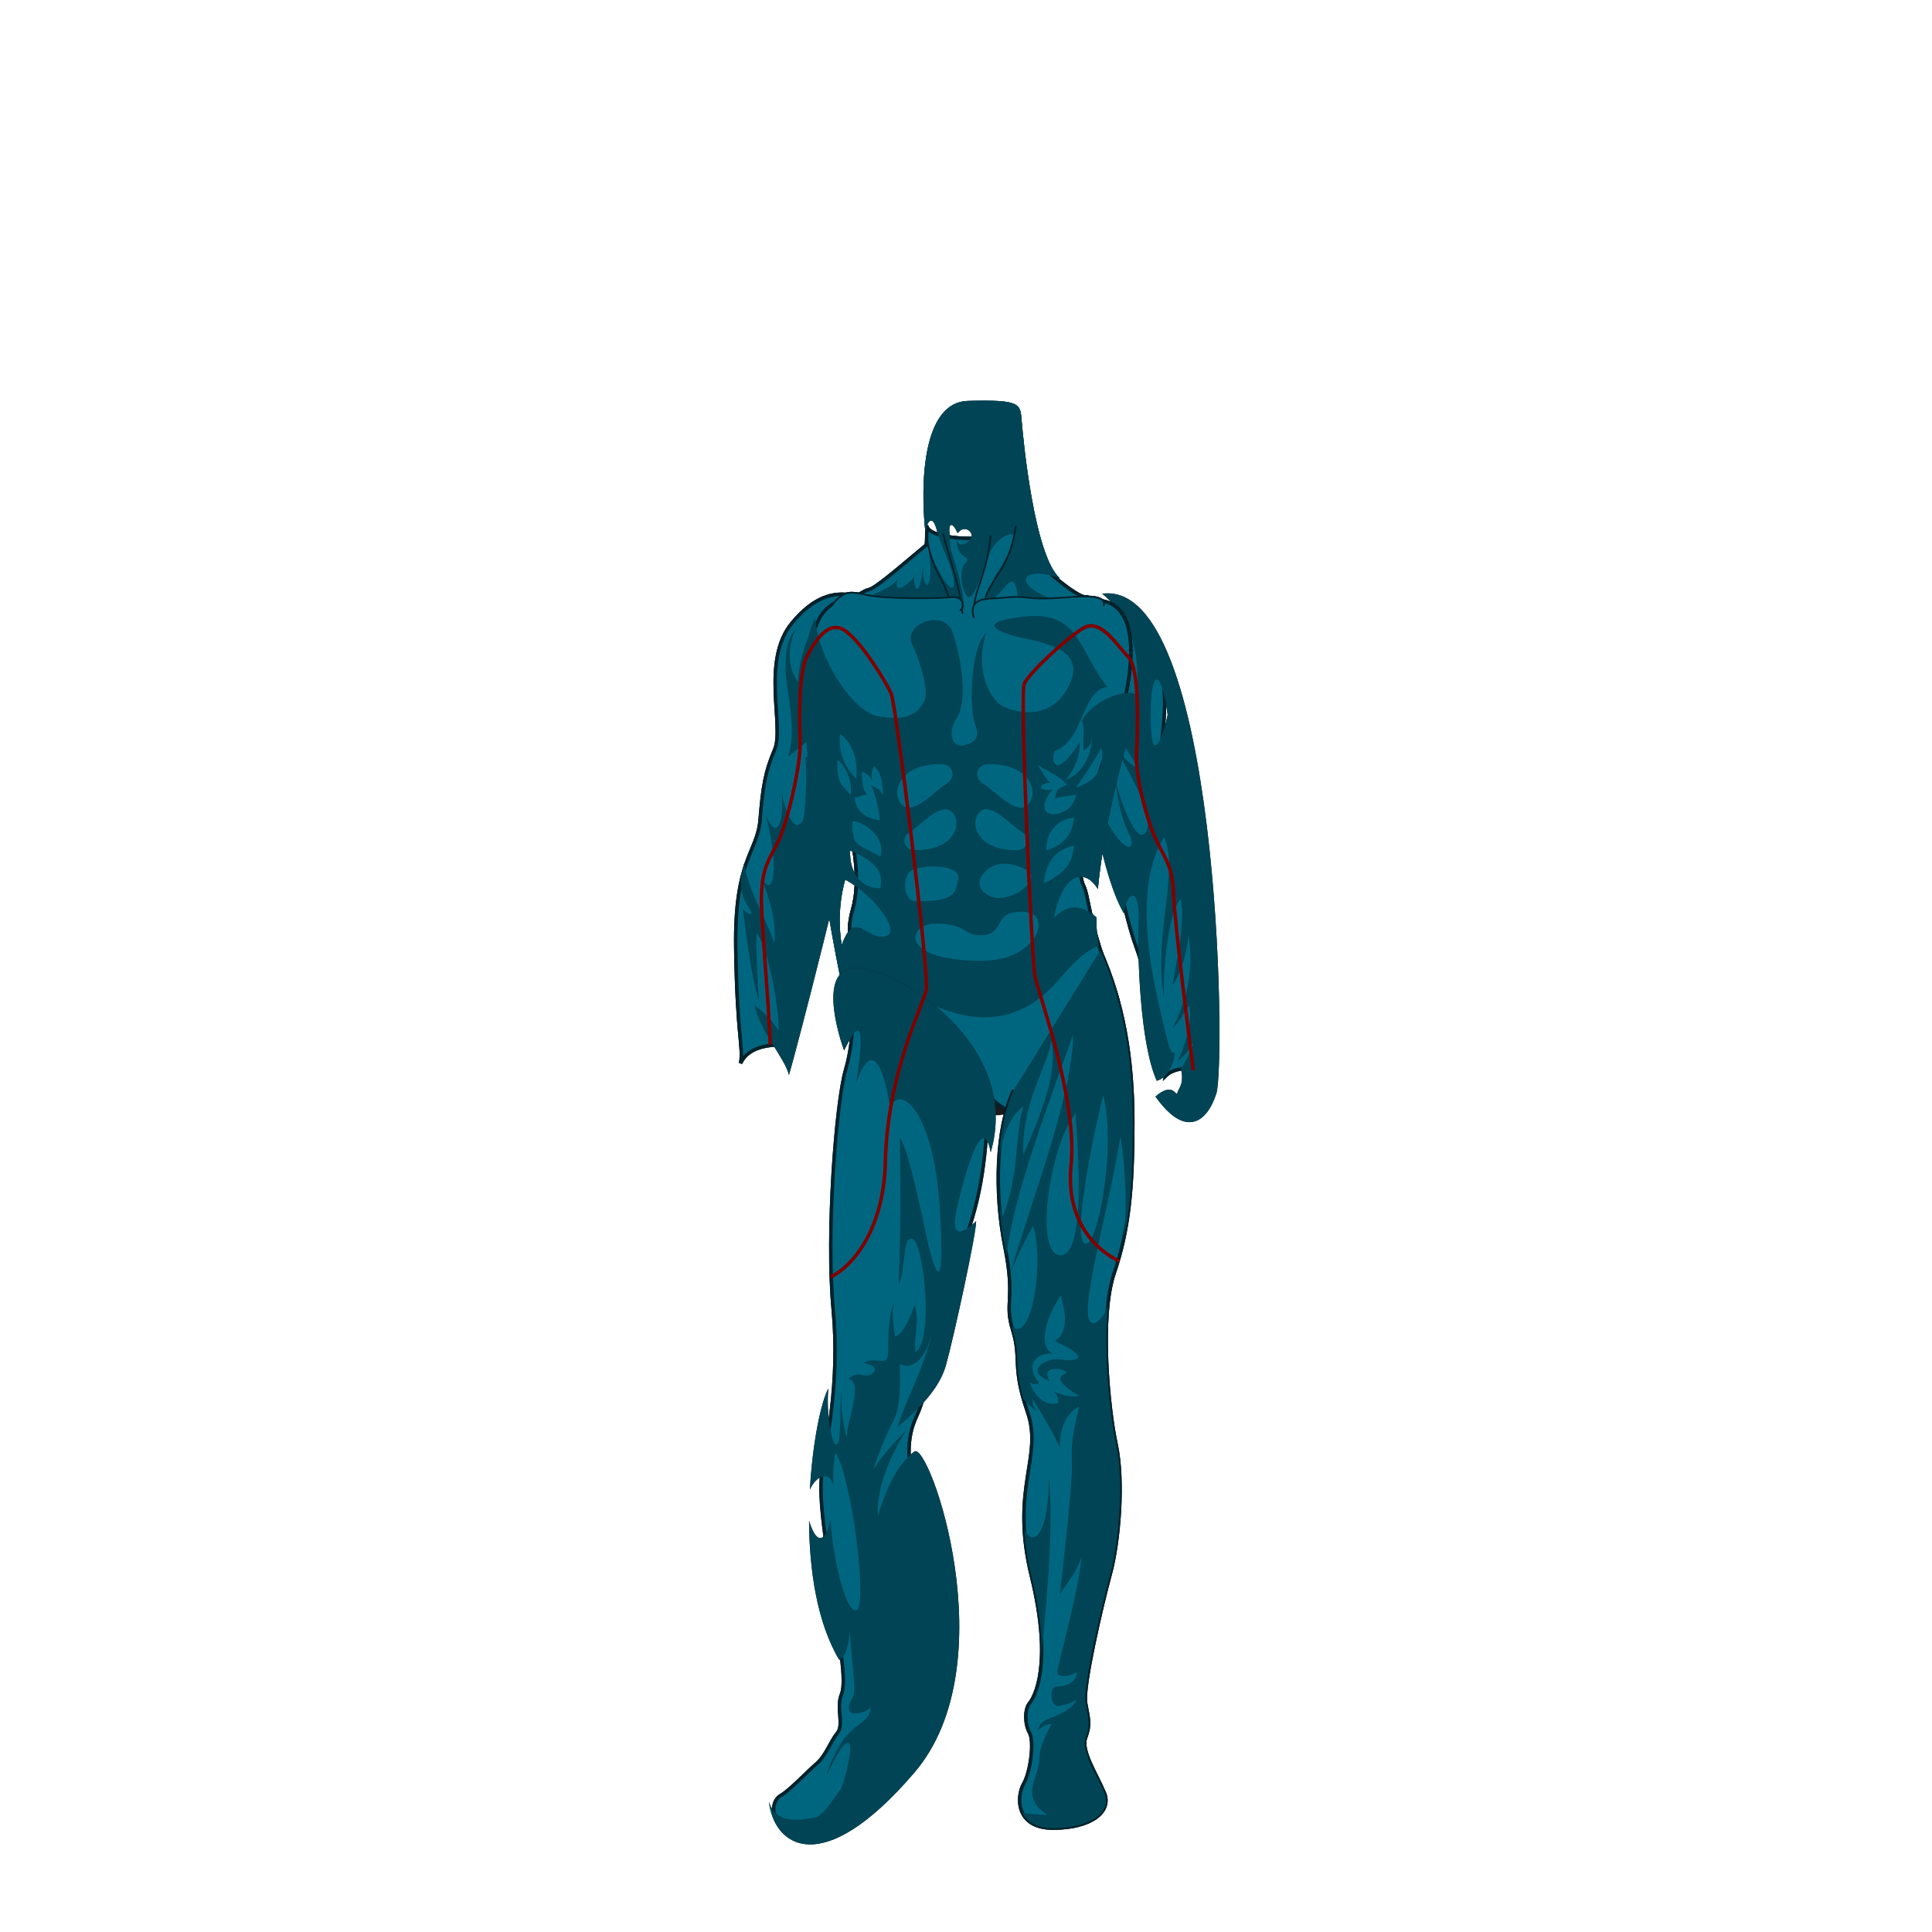 <?xml version="1.0" encoding="UTF-8" standalone="no"?>
<!-- Created with Inkscape (http://www.inkscape.org/) -->

<svg
   xmlns:svg="http://www.w3.org/2000/svg"
   xmlns="http://www.w3.org/2000/svg"
   version="1.1"
   width="560"
   height="560"
   id="suit_wetsuit">
  <g
     transform="translate(0,-492.362)"
     id="layer1">
    <g
       transform="translate(-245.562,491.362)"
       id="g119652"
       style="display:inline;enable-background:new">
      <path
         d="m 553.801,178.321 c 9.881,-5.243 21.979,-3.428 27.021,11.695 5.041,15.123 0,27.626 1.613,31.255 1.613,3.63 3.831,9.477 3.63,18.35 -0.202,8.872 1.613,9.477 4.436,18.35 2.823,8.872 3.63,49 4.436,54.243 -2.906,-2.216 -8.937,-1.942 -11.494,0.605 0.605,-2.823 -5.848,-30.045 -8.268,-36.498 -2.42,-6.453 -5.444,-18.753 -5.243,-23.794 0.202,-5.041 -2.823,-7.864 -5.243,-16.938 -2.42,-9.074 -3.428,-28.432 -1.613,-41.539"
         id="path3013-4-9-99"
         style="fill:#333333;stroke:#000000;stroke-width:1;stroke-linecap:round;stroke-linejoin:miter;stroke-miterlimit:4;stroke-opacity:1;stroke-dasharray:none" />
      <path
         d="m 813.938,234.281 c 14.751,11.941 10.168,36.171 6.656,35.469 -3.512,-0.703 -5.94,-8.07 -8.75,-15.094 0.351,15.453 10.525,25.27 12.281,30.188 -3.863,-2.107 -3.854,-3.861 -6.312,-5.969 3.468,6.545 12.351,21.13 8.406,24.938 -2.947,2.845 -7.704,-11.957 -8.406,-15.469 0.462,6.644 2.334,12.458 3.938,15.594 2.815,5.507 -2.655,7.867 -11.688,-14.875 3.512,23.531 7.729,33.723 10.188,37.938 0.702,-6.322 4.57,-8.084 4.219,1.75 -0.351,9.834 0.364,35.831 5.281,46.719 3.863,-1.054 5.25,-6.33 5.25,-8.438 -1.054,1.756 -2.104,-2.456 -4.562,-13.344 -2.458,-10.888 -7.374,-34.764 1.406,-48.812 4.566,9.483 -3.161,27.722 0,46.688 -0.351,-8.78 1.394,-25.62 4.906,-28.781 1.405,7.024 -1.735,20.372 -2.438,24.938 2.458,-3.161 4.562,-10.535 4.562,-14.75 2.458,13.697 -2.806,23.512 -4.562,27.375 3.512,-3.863 2.448,-3.847 4.906,-6.656 1.054,6.673 -2.446,14.049 -3.5,16.156 3.512,-2.81 2.806,-3.174 4.562,-5.281 -0.351,2.458 -3.531,7.375 -3.531,7.375 1.054,4.566 -0.68,5.626 -1.031,7.031 -0.351,1.405 -1.076,-3.503 -6.344,1.062 8.429,11.941 14.845,7.884 17.654,-0.897 2.81,-8.78 0.889,-149.349 -33.092,-144.853 z m 15.844,24.875 c 1.01,0.044 2.247,3.577 3.125,10.25 C 831.15,277.484 828,284.15 828,269.75 c 0,-7.2 0.772,-10.638 1.781,-10.594 z"
         transform="translate(-248.9,-61.201)"
         clip-path="url(#clipPath116468)"
         id="path3279-6-6"
         style="fill:#1a1a1a;stroke:none" />
    </g>
    <g
       transform="translate(-245.562,491.362)"
       clip-path="url(#clipPath119704)"
       id="g119652-6"
       style="display:inline;enable-background:new">
      <path
         d="m 553.801,178.321 c 9.881,-5.243 21.979,-3.428 27.021,11.695 5.041,15.123 0,27.626 1.613,31.255 1.613,3.63 3.831,9.477 3.63,18.35 -0.202,8.872 1.613,9.477 4.436,18.35 2.823,8.872 3.63,49 4.436,54.243 -2.906,-2.216 -8.937,-1.942 -11.494,0.605 0.605,-2.823 -5.848,-30.045 -8.268,-36.498 -2.42,-6.453 -5.444,-18.753 -5.243,-23.794 0.202,-5.041 -2.823,-7.864 -5.243,-16.938 -2.42,-9.074 -3.428,-28.432 -1.613,-41.539"
         id="path3013-4-9-99-7"
         style="fill:#006680;stroke:#00222b;stroke-width:1;stroke-linecap:round;stroke-linejoin:miter;stroke-miterlimit:4;stroke-opacity:1;stroke-dasharray:none" />
      <path
         d="m 813.938,234.281 c 14.751,11.941 10.168,36.171 6.656,35.469 -3.512,-0.703 -5.94,-8.07 -8.75,-15.094 0.351,15.453 10.525,25.27 12.281,30.188 -3.863,-2.107 -3.854,-3.861 -6.312,-5.969 3.468,6.545 12.351,21.13 8.406,24.938 -2.947,2.845 -7.704,-11.957 -8.406,-15.469 0.462,6.644 2.334,12.458 3.938,15.594 2.815,5.507 -2.655,7.867 -11.688,-14.875 3.512,23.531 7.729,33.723 10.188,37.938 0.702,-6.322 4.57,-8.084 4.219,1.75 -0.351,9.834 0.364,35.831 5.281,46.719 3.863,-1.054 5.25,-6.33 5.25,-8.438 -1.054,1.756 -2.104,-2.456 -4.562,-13.344 -2.458,-10.888 -7.374,-34.764 1.406,-48.812 4.566,9.483 -3.161,27.722 0,46.688 -0.351,-8.78 1.394,-25.62 4.906,-28.781 1.405,7.024 -1.735,20.372 -2.438,24.938 2.458,-3.161 4.562,-10.535 4.562,-14.75 2.458,13.697 -2.806,23.512 -4.562,27.375 3.512,-3.863 2.448,-3.847 4.906,-6.656 1.054,6.673 -2.446,14.049 -3.5,16.156 3.512,-2.81 2.806,-3.174 4.562,-5.281 -0.351,2.458 -3.531,7.375 -3.531,7.375 1.054,4.566 -0.68,5.626 -1.031,7.031 -0.351,1.405 -1.076,-3.503 -6.344,1.062 8.429,11.941 14.845,7.884 17.654,-0.897 2.81,-8.78 0.889,-149.349 -33.092,-144.853 z m 15.844,24.875 c 1.01,0.044 2.247,3.577 3.125,10.25 C 831.15,277.484 828,284.15 828,269.75 c 0,-7.2 0.772,-10.638 1.781,-10.594 z"
         transform="translate(-248.9,-61.201)"
         clip-path="url(#clipPath116468-1)"
         id="path3279-6-6-3"
         style="fill:#004455;stroke:none" />
    </g>
    <g
       transform="translate(-245.562,491.362)"
       id="g119439"
       style="display:inline;enable-background:new">
      <path
         d="m 514.203,153.689 c 0.001,2.519 -0.022,4.444 -0.126,5.274 -4.436,3.63 -14.519,12.502 -16.535,12.905 -2.016,0.403 -2.939,2.05 -6.856,2.823 -18.818,3.712 -6.004,42.007 -1.613,56.058 4.319,13.82 6.049,25.407 3.63,33.877 -2.42,8.469 0.807,11.292 0.403,18.955 -0.584,49.257 27.964,51.024 38.716,34.683 16.535,18.551 45.409,-8.467 36.7,-30.65 -7.657,-19.503 -7.259,-26.617 -8.872,-29.844 -1.613,-3.226 -2.034,-14.884 0.403,-20.165 2.42,-5.243 4.84,-16.535 7.259,-20.568 2.42,-4.033 13.712,-39.926 -2.823,-41.942 -10.809,-1.318 -1.226,-1.086 -4.452,-1.086 -3.226,0 -20.148,-14.703 -20.148,-18.675 0,-0.476 0,-1.149 10e-4,-1.973 -0.662,4.867 -24.101,4.937 -25.686,0.328 z"
         id="path2987-8-1-4-7"
         style="fill:#333333;fill-opacity:1;stroke:#000000;stroke-width:1;stroke-linecap:butt;stroke-linejoin:miter;stroke-miterlimit:4;stroke-opacity:1;stroke-dasharray:none;display:inline;enable-background:new" />
      <path
         d="m 498.348,173.481 c 3.025,-1.411 5.848,-2.42 7.461,-4.638 -1.815,5.243 4.033,1.008 4.638,-0.807 0.202,4.436 1.613,6.251 2.621,-2.621 0.202,8.872 3.63,5.646 1.412,-6.453 4.638,13.107 9.477,16.333 6.856,7.259 -1.127,-3.903 -2.988,-6.763 -4.133,-11.26 -1.518,-5.958 -3.22,-1.799 -3.417,0.123 -0.79,-6.35 -2.936,-37.471 12.389,-37.874 15.325,-0.403 15.123,0.807 15.527,5.848 0.403,5.041 3.63,39.13 11.091,45.583 -11.091,-4.033 -14.115,1.815 -2.42,5.848 -7.864,-0.403 -9.074,-0.807 -9.881,-0.605 -0.807,-9.881 -4.638,0.403 -7.461,0.605 -2.823,0.202 -1.006,-1.34 0.202,-4.84 1.061,-3.076 2.507,-3.163 5.646,-10.687 2.641,-6.33 -4.84,-2.017 -6.453,2.42 -1.613,4.436 -4.638,13.712 -6.251,12.704 -1.613,-1.008 -3.025,-7.663 -0.807,-9.881 2.218,-2.218 -2.864,-0.749 -2.621,-7.663 0.403,4.638 4.84,1.008 4.436,-0.605 -0.403,-1.613 -2.621,-2.42 -4.033,-0.403 -1.412,-3.226 -2.621,-3.025 -2.42,-0.403 0.202,2.621 0.202,5.041 1.21,7.663 1.008,2.621 3.428,12.3 3.025,15.123 -0.274,-1.26 -0.635,-3.351 -4.203,-3.558 -7.274,-0.421 -15.806,0.296 -22.414,-0.878 z"
         transform="translate(0,-2.2070312e-6)"
         clip-path="url(#clipPath116602-4)"
         id="path3012-3-5-83-3"
         style="fill:#1a1a1a;fill-opacity:1;stroke:none;display:inline;enable-background:new" />
      <path
         d="m 527.789,179.934 c -0.807,-2.823 -0.202,-5.243 4.84,-5.444 5.041,-0.202 6.453,-0.806 11.494,-0.202 5.041,0.605 11.494,-0.403 15.93,-0.403 4.436,0 5.848,1.008 5.444,2.621"
         id="path3025-59-6-6-3"
         style="fill:#333333;fill-opacity:1;stroke:#000000;stroke-width:0.5;stroke-linecap:round;stroke-linejoin:round;stroke-miterlimit:4;stroke-opacity:1;stroke-dasharray:none;display:inline;enable-background:new" />
      <path
         d="m 486.451,176.708 c 3.63,-4.436 4.84,-4.436 10.486,-3.226 5.646,1.21 20.568,1.008 24.399,0.605 3.831,-0.403 3.63,3.025 2.621,3.831"
         id="path3023-4-8-27-5"
         style="fill:#333333;fill-opacity:1;stroke:#000000;stroke-width:0.5;stroke-linecap:round;stroke-linejoin:round;stroke-miterlimit:4;stroke-opacity:1;stroke-dasharray:none;display:inline;enable-background:new" />
      <path
         d="m 790.626,241.009 c -10.092,1.15 -9.891,3.261 -3.035,5.277 6.856,2.016 22.151,2.921 16.909,14.213 -5.243,11.292 -16.117,8.051 -19.344,6.438 -3.226,-1.613 -8.473,-9.68 -4.844,-21.375 -4.84,4.84 -4.832,22.592 -3.219,26.625 1.62,4.05 -0.396,5.256 -3.219,6.062 -2.823,0.807 -5.258,-2.82 -2.031,-8.062 3.226,-5.243 1.201,-17.366 -1.219,-24.625 -2.42,-7.259 -14.914,-2.424 -11.688,3.625 1.633,3.061 4.835,12.927 3.625,15.75 -2.275,5.307 -6.832,6.054 -13.688,4.844 -6.856,-1.21 -16.946,-15.748 -18.156,-28.25 -9.276,14.922 4.43,91.138 7.656,105.656 3.63,-8.469 12.271,-0.904 16.558,1.414 7.47,4.039 15.945,8.469 24.817,8.469 8.872,0 15.874,-4.076 22.079,-11.428 3.742,-4.434 7.503,-8.008 11.171,-9.33 -0.539,-2.157 -0.767,-4.973 -0.75,-8.219 -3.601,-3.217 -8.097,-4.501 -12.375,0.312 2.696,-13.478 9.155,-14.633 12.812,-8.5 1.764,-18.845 8.323,-44.506 11.594,-51.344 4.436,-9.276 -11.689,-5.66 -16.125,2.406 0.807,3.226 0.003,3.632 0.406,8.875 2.016,-1.613 2.003,-1.612 2.406,-4.031 0,4.84 -2.413,10.483 -7.656,12.5 1.613,-1.613 4.435,-6.439 4.031,-10.875 -6.453,10.082 -8.42,6.497 -7.21,2.464 8.744,-3.196 7.61,-17.38 15.272,-18.589 -5.259,-6.588 -7.355,-14.342 -11.868,-17.769 -2.909,-2.209 -6.114,-3.308 -12.911,-2.534 z M 737.969,275 c 2.42,1.411 5.463,6.05 4.656,12.906 -3.226,-3.226 -5.261,-7.462 -4.656,-12.906 z m 75.812,3.844 c 1.21,8.066 -4.01,10.478 -7.438,11.688 4.436,-6.453 6.228,-9.469 7.438,-11.688 z m -76.625,3.625 c 1.412,0.807 4.65,5.038 3.844,10.281 -2.218,-3.428 -3.844,-2.014 -3.844,-10.281 z m 29.156,1.219 c 0.36,-0.009 0.716,-0.007 1.094,0 3.427,0.067 4.337,4.036 1.312,5.75 -3.025,1.714 -9.579,9.466 -12.906,5.938 -3.223,-3.419 -0.663,-11.406 10.5,-11.688 z m 14.531,0 c 12.1,-0.236 14.952,8.159 11.625,11.688 -3.327,3.529 -9.882,-4.223 -12.906,-5.938 -3.025,-1.714 -2.146,-5.683 1.281,-5.75 z M 795.25,283.875 c 2.621,2.017 6.049,2.819 8.469,5.844 -2.823,1.008 -3.236,1.612 -3.438,4.031 1.21,-0.605 3.225,-0.784 6.25,-1.188 -1.008,2.218 -1.217,4.228 -5.25,5.438 -4.033,1.21 -5.845,-2.206 -1.812,-6.844 -5.444,0.403 -3.226,-2.435 0,-2.031 -1.008,0 -1.799,-1.217 -4.219,-5.25 z m -47.406,0.406 c 1.613,1.815 2.222,2.419 2.625,8.469 -1.008,-1.815 -1.609,-2.023 -3.625,-3.031 0.807,0.605 2.625,7.691 2.625,10.312 -4.638,-0.807 -7.048,-3.027 -7.25,-6.656 1.412,-0.202 2.012,-0.812 3.625,-0.812 -1.412,-1.412 -1.423,-3.027 -1.625,-6.656 1.008,0.403 1.404,0.205 3.219,2.625 -0.605,-1.21 -0.4,-3.04 0.406,-4.25 z m 20.594,12.5 c 0.758,-0.017 1.444,0.221 2.031,0.844 3.13,3.32 0.478,11.222 -10.906,11 -3.224,-0.063 -4.096,-3.794 -1.25,-5.406 2.312,-1.31 6.838,-6.364 10.125,-6.438 z m 11.969,0 c 3.287,0.073 7.782,5.127 10.094,6.438 2.846,1.613 2.006,5.343 -1.219,5.406 -11.384,0.222 -14.036,-7.68 -10.906,-11 0.587,-0.622 1.273,-0.861 2.031,-0.844 z m 25.438,2.469 c -0.702,3.161 -1.038,7.01 -8.062,9.469 -0.351,-5.971 4.199,-9.469 8.062,-9.469 z m -63.812,1.031 c 2.579,0.197 9.271,4.292 7.625,10.219 -5.971,-3.512 -8.765,-2.812 -8.062,-10.188 0.132,-0.022 0.266,-0.044 0.438,-0.031 z m 63.812,7.031 c -0.702,3.512 -0.703,7.043 -8.781,10.906 0.351,-5.619 3.162,-9.853 8.781,-10.906 z m -64.969,1.406 c 9.834,4.215 9.132,7.745 8.781,10.906 -4.566,0.351 -9.132,-3.531 -8.781,-10.906 z m 44.562,3.844 c 2.598,-0.041 5.118,0.999 6.719,1.906 2.846,1.613 0.167,4.824 -2.625,6.438 -1.948,1.126 -5.487,2.078 -7.531,1.281 -4.238,-1.653 -4.341,-4.685 -2.312,-7 1.677,-1.913 3.729,-2.593 5.75,-2.625 z m -21.031,0.812 c 3.98,-0.091 8.271,0.829 7.812,3.562 -0.754,4.5 -1.272,6.659 -12.656,6.438 -3.224,-0.063 -3.721,-7.294 -0.875,-8.906 1.067,-0.605 3.331,-1.039 5.719,-1.094 z m -24.938,3.781 c 8.429,4.566 16.869,15.797 11.25,16.5 -5.619,0.702 -8.418,-8.068 -12.281,2.469 -1.756,-10.536 1.031,-18.969 1.031,-18.969 z m 51.094,9.312 c 9.713,-0.118 4.826,14.219 -11.406,14.219 -24.585,0 -21.773,-10.781 -13.375,-10.781 8.398,0 8.108,3.406 12.688,3.406 6.45,0 4.882,-5.318 8.594,-6.312 1.321,-0.354 2.495,-0.519 3.5,-0.531 z"
         transform="translate(-248.9,-61.201)"
         clip-path="url(#clipPath30486-6-6-2)"
         id="path3111-9-4-1"
         style="fill:#1a1a1a;fill-opacity:1;stroke:none;display:inline;enable-background:new" />
      <path
         d="m 517.714,300.1 c 5.569,2.228 6.906,2.673 10.47,4.901 -2.228,-2.673 -6.238,-4.233 -10.47,-4.901 z"
         id="path56948-0"
         style="color:#000000;fill:#1a1a1a;fill-opacity:1;stroke:none;stroke-width:0.5;marker:none;visibility:visible;display:inline;overflow:visible;enable-background:accumulate" />
      <path
         d="m 543.035,295.735 c -7.37,6.365 -15.075,4.69 -26.8,1.34 9.715,2.01 18.76,2.345 26.8,-1.34 z"
         id="path53718-2"
         style="color:#000000;fill:#1a1a1a;fill-opacity:1;stroke:none;stroke-width:0.5;marker:none;visibility:visible;display:inline;overflow:visible;enable-background:accumulate" />
      <path
         d="m 492.532,283.646 c 17.165,6.306 54.298,7.356 72.163,-7.006 2.802,4.904 5.955,18.566 7.006,21.018 -3.853,-4.204 -25.682,4.301 -28.025,15.764 -2.959,14.48 -13.354,13.345 -19.617,3.153 -9.868,-16.059 -29.849,-13.298 -32.228,-13.662 0,-7.707 0.701,-14.363 0.701,-19.267 z"
         transform="translate(0,4.5088182e-6)"
         clip-path="url(#clipPath53682-4)"
         id="path47908-88-7"
         style="color:#000000;fill:#1a1a1a;fill-opacity:1;stroke:none;stroke-width:0.5;marker:none;visibility:visible;display:inline;overflow:visible;enable-background:accumulate" />
    </g>
    <g
       transform="translate(-245.562,491.362)"
       id="g119467"
       style="display:inline;enable-background:new">
      <path
         d="m 502.381,177.716 c -9.881,-6.049 -18.148,-7.058 -27.222,3.831 -9.074,10.889 -2.218,30.045 -5.041,36.7 -2.823,6.654 -3.428,10.687 -4.235,20.366 -0.807,9.679 -7.461,11.292 -7.058,37.305 0.403,26.012 2.218,28.23 1.412,33.272 2.558,-5.685 10.689,-5.398 13.107,-5.243 -1.008,-4.436 1.815,-27.827 5.243,-36.296 3.428,-8.469 1.815,-19.761 3.428,-21.98 1.613,-2.218 8.268,-7.058 9.074,-49.403"
         id="path3011-6-3-8"
         style="fill:#333333;stroke:#000000;stroke-width:1;stroke-linecap:round;stroke-linejoin:miter;stroke-miterlimit:4;stroke-opacity:1;stroke-dasharray:none" />
      <path
         d="m 723.15,2786.59 c -1.283,-5.133 -8.555,-12.833 -9.981,-20.247 2.709,1.854 5.846,5.418 6.987,7.415 0.143,-6.416 -2.994,-24.24 -6.416,-28.375 -0.143,6.131 0.428,15.827 0.713,19.819 -2.709,-8.555 -4.278,-24.525 -4.705,-26.806 0.998,1.283 1.711,1.569 2.567,1.426 -0.143,-1.996 -5.133,-4.705 -2.139,-14.544 1.141,7.985 6.987,17.253 8.698,23.099 0.856,-7.129 -2.281,-14.971 -3.422,-18.393 3.992,6.131 4.42,-7.129 0.856,-18.964 3.707,8.983 5.561,0.57 4.705,-6.274 2.709,12.405 5.703,9.411 6.274,7.842 0.57,-1.569 1.283,-14.259 0.57,-17.823 2.858,-2.268 6.702,-8.27 7.842,-14.259 -2.281,5.846 -9.838,11.692 -12.833,13.688 2.852,-7.414 -0.713,-20.247 -0.713,-24.81 0,-2.819 -0.126,-9.246 3.017,-11.972 -1.454,2.296 -3.475,9.778 0.58,15.213 0.421,-5.585 1.953,-13.773 6.367,-17.166 -1.181,2.444 1.096,7.325 2.725,10.503 2.033,3.964 8.555,26.521 7.842,38.213 -0.713,11.692 -18.536,79.42 -19.534,82.415 z"
         transform="translate(-248.9,-2473.985)"
         clip-path="url(#clipPath116446)"
         id="path3010-9-1-6"
         style="fill:#1a1a1a;stroke:none" />
    </g>
    <g
       transform="translate(-245.562,491.362)"
       clip-path="url(#clipPath119410)"
       id="g119210-0"
       style="display:inline;enable-background:new">
      <path
         d="m 514.203,153.689 c 0.001,2.519 -0.022,4.444 -0.126,5.274 -4.436,3.63 -14.519,12.502 -16.535,12.905 -2.016,0.403 -2.939,2.05 -6.856,2.823 -18.818,3.712 -6.004,42.007 -1.613,56.058 4.319,13.82 6.049,25.407 3.63,33.877 -2.42,8.469 0.807,11.292 0.403,18.955 -0.584,49.257 27.964,51.024 38.716,34.683 16.535,18.551 45.409,-8.467 36.7,-30.65 -7.657,-19.503 -7.259,-26.617 -8.872,-29.844 -1.613,-3.226 -2.034,-14.884 0.403,-20.165 2.42,-5.243 4.84,-16.535 7.259,-20.568 2.42,-4.033 13.712,-39.926 -2.823,-41.942 -10.809,-1.318 -1.226,-1.086 -4.452,-1.086 -3.226,0 -20.148,-14.703 -20.148,-18.675 0,-0.476 0,-1.149 10e-4,-1.973 -0.662,4.867 -24.101,4.937 -25.686,0.328 z"
         id="path2987-8-1-4-6"
         style="fill:#006680;fill-opacity:1;stroke:#00222b;stroke-width:1;stroke-linecap:butt;stroke-linejoin:miter;stroke-miterlimit:4;stroke-opacity:1;stroke-dasharray:none" />
      <path
         d="m 790.626,241.009 c -10.092,1.15 -9.891,3.261 -3.035,5.277 6.856,2.016 22.151,2.921 16.909,14.213 -5.243,11.292 -16.117,8.051 -19.344,6.438 -3.226,-1.613 -8.473,-9.68 -4.844,-21.375 -4.84,4.84 -4.832,22.592 -3.219,26.625 1.62,4.05 -0.396,5.256 -3.219,6.062 -2.823,0.807 -5.258,-2.82 -2.031,-8.062 3.226,-5.243 1.201,-17.366 -1.219,-24.625 -2.42,-7.259 -14.914,-2.424 -11.688,3.625 1.633,3.061 4.835,12.927 3.625,15.75 -2.275,5.307 -6.832,6.054 -13.688,4.844 -6.856,-1.21 -16.946,-15.748 -18.156,-28.25 -9.276,14.922 4.43,91.138 7.656,105.656 3.63,-8.469 12.271,-0.904 16.558,1.414 7.47,4.039 15.945,8.469 24.817,8.469 8.872,0 15.874,-4.076 22.079,-11.428 3.742,-4.434 7.503,-8.008 11.171,-9.33 -0.539,-2.157 -0.767,-4.973 -0.75,-8.219 -3.601,-3.217 -8.097,-4.501 -12.375,0.312 2.696,-13.478 9.155,-14.633 12.812,-8.5 1.764,-18.845 8.323,-44.506 11.594,-51.344 4.436,-9.276 -11.689,-5.66 -16.125,2.406 0.807,3.226 0.003,3.632 0.406,8.875 2.016,-1.613 2.003,-1.612 2.406,-4.031 0,4.84 -2.413,10.483 -7.656,12.5 1.613,-1.613 4.435,-6.439 4.031,-10.875 -6.453,10.082 -8.42,6.497 -7.21,2.464 8.744,-3.196 7.61,-17.38 15.272,-18.589 -5.259,-6.588 -7.355,-14.342 -11.868,-17.769 -2.909,-2.209 -6.114,-3.308 -12.911,-2.534 z M 737.969,275 c 2.42,1.411 5.463,6.05 4.656,12.906 -3.226,-3.226 -5.261,-7.462 -4.656,-12.906 z m 75.812,3.844 c 1.21,8.066 -4.01,10.478 -7.438,11.688 4.436,-6.453 6.228,-9.469 7.438,-11.688 z m -76.625,3.625 c 1.412,0.807 4.65,5.038 3.844,10.281 -2.218,-3.428 -3.844,-2.014 -3.844,-10.281 z m 29.156,1.219 c 0.36,-0.009 0.716,-0.007 1.094,0 3.427,0.067 4.337,4.036 1.312,5.75 -3.025,1.714 -9.579,9.466 -12.906,5.938 -3.223,-3.419 -0.663,-11.406 10.5,-11.688 z m 14.531,0 c 12.1,-0.236 14.952,8.159 11.625,11.688 -3.327,3.529 -9.882,-4.223 -12.906,-5.938 -3.025,-1.714 -2.146,-5.683 1.281,-5.75 z M 795.25,283.875 c 2.621,2.017 6.049,2.819 8.469,5.844 -2.823,1.008 -3.236,1.612 -3.438,4.031 1.21,-0.605 3.225,-0.784 6.25,-1.188 -1.008,2.218 -1.217,4.228 -5.25,5.438 -4.033,1.21 -5.845,-2.206 -1.812,-6.844 -5.444,0.403 -3.226,-2.435 0,-2.031 -1.008,0 -1.799,-1.217 -4.219,-5.25 z m -47.406,0.406 c 1.613,1.815 2.222,2.419 2.625,8.469 -1.008,-1.815 -1.609,-2.023 -3.625,-3.031 0.807,0.605 2.625,7.691 2.625,10.312 -4.638,-0.807 -7.048,-3.027 -7.25,-6.656 1.412,-0.202 2.012,-0.812 3.625,-0.812 -1.412,-1.412 -1.423,-3.027 -1.625,-6.656 1.008,0.403 1.404,0.205 3.219,2.625 -0.605,-1.21 -0.4,-3.04 0.406,-4.25 z m 20.594,12.5 c 0.758,-0.017 1.444,0.221 2.031,0.844 3.13,3.32 0.478,11.222 -10.906,11 -3.224,-0.063 -4.096,-3.794 -1.25,-5.406 2.312,-1.31 6.838,-6.364 10.125,-6.438 z m 11.969,0 c 3.287,0.073 7.782,5.127 10.094,6.438 2.846,1.613 2.006,5.343 -1.219,5.406 -11.384,0.222 -14.036,-7.68 -10.906,-11 0.587,-0.622 1.273,-0.861 2.031,-0.844 z m 25.438,2.469 c -0.702,3.161 -1.038,7.01 -8.062,9.469 -0.351,-5.971 4.199,-9.469 8.062,-9.469 z m -63.812,1.031 c 2.579,0.197 9.271,4.292 7.625,10.219 -5.971,-3.512 -8.765,-2.812 -8.062,-10.188 0.132,-0.022 0.266,-0.044 0.438,-0.031 z m 63.812,7.031 c -0.702,3.512 -0.703,7.043 -8.781,10.906 0.351,-5.619 3.162,-9.853 8.781,-10.906 z m -64.969,1.406 c 9.834,4.215 9.132,7.745 8.781,10.906 -4.566,0.351 -9.132,-3.531 -8.781,-10.906 z m 44.562,3.844 c 2.598,-0.041 5.118,0.999 6.719,1.906 2.846,1.613 0.167,4.824 -2.625,6.438 -1.948,1.126 -5.487,2.078 -7.531,1.281 -4.238,-1.653 -4.341,-4.685 -2.312,-7 1.677,-1.913 3.729,-2.593 5.75,-2.625 z m -21.031,0.812 c 3.98,-0.091 8.271,0.829 7.812,3.562 -0.754,4.5 -1.272,6.659 -12.656,6.438 -3.224,-0.063 -3.721,-7.294 -0.875,-8.906 1.067,-0.605 3.331,-1.039 5.719,-1.094 z m -24.938,3.781 c 8.429,4.566 16.869,15.797 11.25,16.5 -5.619,0.702 -8.418,-8.068 -12.281,2.469 -1.756,-10.536 1.031,-18.969 1.031,-18.969 z m 51.094,9.312 c 9.713,-0.118 4.826,14.219 -11.406,14.219 -24.585,0 -21.773,-10.781 -13.375,-10.781 8.398,0 8.108,3.406 12.688,3.406 6.45,0 4.882,-5.318 8.594,-6.312 1.321,-0.354 2.495,-0.519 3.5,-0.531 z"
         transform="translate(-248.9,-61.201)"
         clip-path="url(#clipPath30486-6-6-4-7)"
         id="path3111-9-4-8"
         style="fill:#004455;fill-opacity:1;stroke:none" />
      <path
         d="m 498.348,173.481 c 3.025,-1.411 5.848,-2.42 7.461,-4.638 -1.815,5.243 4.033,1.008 4.638,-0.807 0.202,4.436 1.613,6.251 2.621,-2.621 0.202,8.872 3.63,5.646 1.412,-6.453 4.638,13.107 9.477,16.333 6.856,7.259 -1.127,-3.903 -2.988,-6.763 -4.133,-11.26 -1.518,-5.958 -3.22,-1.799 -3.417,0.123 -0.79,-6.35 -2.936,-37.471 12.389,-37.874 15.325,-0.403 15.123,0.807 15.527,5.848 0.403,5.041 3.63,39.13 11.091,45.583 -11.091,-4.033 -14.115,1.815 -2.42,5.848 -7.864,-0.403 -9.074,-0.807 -9.881,-0.605 -0.807,-9.881 -4.638,0.403 -7.461,0.605 -2.823,0.202 -1.006,-1.34 0.202,-4.84 1.061,-3.076 2.507,-3.163 5.646,-10.687 2.641,-6.33 -4.84,-2.017 -6.453,2.42 -1.613,4.436 -4.638,13.712 -6.251,12.704 -1.613,-1.008 -3.025,-7.663 -0.807,-9.881 2.218,-2.218 -2.864,-0.749 -2.621,-7.663 0.403,4.638 4.84,1.008 4.436,-0.605 -0.403,-1.613 -2.621,-2.42 -4.033,-0.403 -1.412,-3.226 -2.621,-3.025 -2.42,-0.403 0.202,2.621 0.202,5.041 1.21,7.663 1.008,2.621 3.428,12.3 3.025,15.123 -0.274,-1.26 -0.635,-3.351 -4.203,-3.558 -7.274,-0.421 -15.806,0.296 -22.414,-0.878 z"
         clip-path="url(#clipPath116602-7-7)"
         id="path3012-3-5-83-5"
         style="fill:#004455;fill-opacity:1;stroke:none" />
      <path
         d="m 524.562,178.724 c -0.883,-8.489 -3.898,-15.918 -5.575,-22.827"
         id="path3019-1-4-8-1"
         style="fill:none;stroke:#00222b;stroke-width:0.5;stroke-linecap:round;stroke-linejoin:round;stroke-miterlimit:4;stroke-opacity:1;stroke-dasharray:none" />
      <path
         d="m 527.789,177.918 c 0.34,-6.633 3.549,-9.393 4.909,-21.466"
         id="path3015-8-7-4-8"
         style="fill:none;stroke:#00222b;stroke-width:0.5;stroke-linecap:round;stroke-linejoin:round;stroke-miterlimit:4;stroke-opacity:1;stroke-dasharray:none" />
      <path
         d="m 531.217,174.086 c 1.865,-5.594 7.292,-9.05 8.734,-20.431"
         id="path3017-4-0-41-8"
         style="fill:none;stroke:#00222b;stroke-width:0.5;stroke-linecap:round;stroke-linejoin:round;stroke-miterlimit:4;stroke-opacity:1;stroke-dasharray:none" />
      <path
         d="m 527.789,179.934 c -0.807,-2.823 -0.202,-5.243 4.84,-5.444 5.041,-0.202 6.453,-0.806 11.494,-0.202 5.041,0.605 11.494,-0.403 15.93,-0.403 4.436,0 5.848,1.008 5.444,2.621"
         id="path3025-59-6-6-5"
         style="fill:#006680;fill-opacity:1;stroke:#00222b;stroke-width:0.5;stroke-linecap:round;stroke-linejoin:round;stroke-miterlimit:4;stroke-opacity:1;stroke-dasharray:none" />
      <path
         d="m 486.451,176.708 c 3.63,-4.436 4.84,-4.436 10.486,-3.226 5.646,1.21 20.568,1.008 24.399,0.605 3.831,-0.403 3.63,3.025 2.621,3.831"
         id="path3023-4-8-27-52"
         style="fill:#006680;fill-opacity:1;stroke:#00222b;stroke-width:0.5;stroke-linecap:round;stroke-linejoin:round;stroke-miterlimit:4;stroke-opacity:1;stroke-dasharray:none" />
      <path
         d="m 520.529,174.086 c -2.42,-7.461 -4.84,-7.461 -6.453,-18.148"
         id="path3021-8-1-37-0"
         style="fill:none;stroke:#00222b;stroke-width:0.5;stroke-linecap:round;stroke-linejoin:round;stroke-miterlimit:4;stroke-opacity:1;stroke-dasharray:none" />
    </g>
    <g
       transform="translate(-245.562,491.362)"
       clip-path="url(#clipPath119519)"
       id="g119467-6"
       style="display:inline;enable-background:new">
      <path
         d="m 502.381,177.716 c -9.881,-6.049 -18.148,-7.058 -27.222,3.831 -9.074,10.889 -2.218,30.045 -5.041,36.7 -2.823,6.654 -3.428,10.687 -4.235,20.366 -0.807,9.679 -7.461,11.292 -7.058,37.305 0.403,26.012 2.218,28.23 1.412,33.272 2.558,-5.685 10.689,-5.398 13.107,-5.243 -1.008,-4.436 1.815,-27.827 5.243,-36.296 3.428,-8.469 1.815,-19.761 3.428,-21.98 1.613,-2.218 8.268,-7.058 9.074,-49.403"
         id="path3011-6-3-8-6"
         style="fill:#006680;stroke:#00222b;stroke-width:1;stroke-linecap:round;stroke-linejoin:miter;stroke-miterlimit:4;stroke-opacity:1;stroke-dasharray:none" />
      <path
         d="m 723.15,2786.59 c -1.283,-5.133 -8.555,-12.833 -9.981,-20.247 2.709,1.854 5.846,5.418 6.987,7.415 0.143,-6.416 -2.994,-24.24 -6.416,-28.375 -0.143,6.131 0.428,15.827 0.713,19.819 -2.709,-8.555 -4.278,-24.525 -4.705,-26.806 0.998,1.283 1.711,1.569 2.567,1.426 -0.143,-1.996 -5.133,-4.705 -2.139,-14.544 1.141,7.985 6.987,17.253 8.698,23.099 0.856,-7.129 -2.281,-14.971 -3.422,-18.393 3.992,6.131 4.42,-7.129 0.856,-18.964 3.707,8.983 5.561,0.57 4.705,-6.274 2.709,12.405 5.703,9.411 6.274,7.842 0.57,-1.569 1.283,-14.259 0.57,-17.823 2.858,-2.268 6.702,-8.27 7.842,-14.259 -2.281,5.846 -9.838,11.692 -12.833,13.688 2.852,-7.414 -0.713,-20.247 -0.713,-24.81 0,-2.819 -0.126,-9.246 3.017,-11.972 -1.454,2.296 -3.475,9.778 0.58,15.213 0.421,-5.585 1.953,-13.773 6.367,-17.166 -1.181,2.444 1.096,7.325 2.725,10.503 2.033,3.964 8.555,26.521 7.842,38.213 -0.713,11.692 -18.536,79.42 -19.534,82.415 z"
         transform="translate(-248.9,-2473.985)"
         clip-path="url(#clipPath116446-8)"
         id="path3010-9-1-6-4"
         style="fill:#004455;stroke:none" />
    </g>
    <path
       d="m 240.284,682.992 c 2.42,2.823 2.823,2.823 4.033,11.292 1.21,8.469 3.63,12.099 9.679,13.309 6.049,1.21 21.778,-2.017 23.391,-7.663"
       id="path3007-7-1-9"
       style="fill:none;stroke:#00222b;stroke-width:0.5;stroke-linecap:round;stroke-linejoin:miter;stroke-miterlimit:4;stroke-opacity:1;stroke-dasharray:none;display:inline;enable-background:new" />
    <path
       d="m 317.716,684.605 c 0,7.662 -4.84,21.375 -10.889,25.004 -6.049,3.63 -23.794,-0.403 -24.601,-4.033"
       id="path3009-94-0-36"
       style="fill:none;stroke:#00222b;stroke-width:0.5;stroke-linecap:round;stroke-linejoin:miter;stroke-miterlimit:4;stroke-opacity:1;stroke-dasharray:none;display:inline;enable-background:new" />
    <path
       d="m 245.526,703.358 c 0.202,6.453 5.444,9.477 7.864,9.679"
       id="path3027-9-2-9"
       style="fill:none;stroke:#00222b;stroke-width:0.5;stroke-linecap:round;stroke-linejoin:miter;stroke-miterlimit:4;stroke-opacity:1;stroke-dasharray:none;display:inline;enable-background:new" />
    <path
       d="m 243.712,709.811 c 0.807,6.856 3.226,7.864 5.243,8.671"
       id="path3029-8-6-44"
       style="fill:none;stroke:#00222b;stroke-width:0.5;stroke-linecap:round;stroke-linejoin:miter;stroke-miterlimit:4;stroke-opacity:1;stroke-dasharray:none;display:inline;enable-background:new" />
    <g
       transform="translate(-245.562,491.362)"
       clip-path="url(#clipPath119432)"
       id="g119210"
       style="display:inline;enable-background:new">
      <path
         d="m 514.203,153.689 c 0.001,2.519 -0.022,4.444 -0.126,5.274 -4.436,3.63 -14.519,12.502 -16.535,12.905 -2.016,0.403 -2.939,2.05 -6.856,2.823 -18.818,3.712 -6.004,42.007 -1.613,56.058 4.319,13.82 6.049,25.407 3.63,33.877 -2.42,8.469 0.807,11.292 0.403,18.955 -0.584,49.257 27.964,51.024 38.716,34.683 16.535,18.551 45.409,-8.467 36.7,-30.65 -7.657,-19.503 -7.259,-26.617 -8.872,-29.844 -1.613,-3.226 -2.034,-14.884 0.403,-20.165 2.42,-5.243 4.84,-16.535 7.259,-20.568 2.42,-4.033 13.712,-39.926 -2.823,-41.942 -10.809,-1.318 -1.226,-1.086 -4.452,-1.086 -3.226,0 -20.148,-14.703 -20.148,-18.675 0,-0.476 0,-1.149 10e-4,-1.973 -0.662,4.867 -24.101,4.937 -25.686,0.328 z"
         id="path2987-8-1-4"
         style="fill:#006680;fill-opacity:1;stroke:#00222b;stroke-width:1;stroke-linecap:butt;stroke-linejoin:miter;stroke-miterlimit:4;stroke-opacity:1;stroke-dasharray:none" />
      <path
         d="m 790.626,241.009 c -10.092,1.15 -9.891,3.261 -3.035,5.277 6.856,2.016 22.151,2.921 16.909,14.213 -5.243,11.292 -16.117,8.051 -19.344,6.438 -3.226,-1.613 -8.473,-9.68 -4.844,-21.375 -4.84,4.84 -4.832,22.592 -3.219,26.625 1.62,4.05 -0.396,5.256 -3.219,6.062 -2.823,0.807 -5.258,-2.82 -2.031,-8.062 3.226,-5.243 1.201,-17.366 -1.219,-24.625 -2.42,-7.259 -14.914,-2.424 -11.688,3.625 1.633,3.061 4.835,12.927 3.625,15.75 -2.275,5.307 -6.832,6.054 -13.688,4.844 -6.856,-1.21 -16.946,-15.748 -18.156,-28.25 -9.276,14.922 4.43,91.138 7.656,105.656 3.63,-8.469 12.271,-0.904 16.558,1.414 7.47,4.039 15.945,8.469 24.817,8.469 8.872,0 15.874,-4.076 22.079,-11.428 3.742,-4.434 7.503,-8.008 11.171,-9.33 -0.539,-2.157 -0.767,-4.973 -0.75,-8.219 -3.601,-3.217 -8.097,-4.501 -12.375,0.312 2.696,-13.478 9.155,-14.633 12.812,-8.5 1.764,-18.845 8.323,-44.506 11.594,-51.344 4.436,-9.276 -11.689,-5.66 -16.125,2.406 0.807,3.226 0.003,3.632 0.406,8.875 2.016,-1.613 2.003,-1.612 2.406,-4.031 0,4.84 -2.413,10.483 -7.656,12.5 1.613,-1.613 4.435,-6.439 4.031,-10.875 -6.453,10.082 -8.42,6.497 -7.21,2.464 8.744,-3.196 7.61,-17.38 15.272,-18.589 -5.259,-6.588 -7.355,-14.342 -11.868,-17.769 -2.909,-2.209 -6.114,-3.308 -12.911,-2.534 z M 737.969,275 c 2.42,1.411 5.463,6.05 4.656,12.906 -3.226,-3.226 -5.261,-7.462 -4.656,-12.906 z m 75.812,3.844 c 1.21,8.066 -4.01,10.478 -7.438,11.688 4.436,-6.453 6.228,-9.469 7.438,-11.688 z m -76.625,3.625 c 1.412,0.807 4.65,5.038 3.844,10.281 -2.218,-3.428 -3.844,-2.014 -3.844,-10.281 z m 29.156,1.219 c 0.36,-0.009 0.716,-0.007 1.094,0 3.427,0.067 4.337,4.036 1.312,5.75 -3.025,1.714 -9.579,9.466 -12.906,5.938 -3.223,-3.419 -0.663,-11.406 10.5,-11.688 z m 14.531,0 c 12.1,-0.236 14.952,8.159 11.625,11.688 -3.327,3.529 -9.882,-4.223 -12.906,-5.938 -3.025,-1.714 -2.146,-5.683 1.281,-5.75 z M 795.25,283.875 c 2.621,2.017 6.049,2.819 8.469,5.844 -2.823,1.008 -3.236,1.612 -3.438,4.031 1.21,-0.605 3.225,-0.784 6.25,-1.188 -1.008,2.218 -1.217,4.228 -5.25,5.438 -4.033,1.21 -5.845,-2.206 -1.812,-6.844 -5.444,0.403 -3.226,-2.435 0,-2.031 -1.008,0 -1.799,-1.217 -4.219,-5.25 z m -47.406,0.406 c 1.613,1.815 2.222,2.419 2.625,8.469 -1.008,-1.815 -1.609,-2.023 -3.625,-3.031 0.807,0.605 2.625,7.691 2.625,10.312 -4.638,-0.807 -7.048,-3.027 -7.25,-6.656 1.412,-0.202 2.012,-0.812 3.625,-0.812 -1.412,-1.412 -1.423,-3.027 -1.625,-6.656 1.008,0.403 1.404,0.205 3.219,2.625 -0.605,-1.21 -0.4,-3.04 0.406,-4.25 z m 20.594,12.5 c 0.758,-0.017 1.444,0.221 2.031,0.844 3.13,3.32 0.478,11.222 -10.906,11 -3.224,-0.063 -4.096,-3.794 -1.25,-5.406 2.312,-1.31 6.838,-6.364 10.125,-6.438 z m 11.969,0 c 3.287,0.073 7.782,5.127 10.094,6.438 2.846,1.613 2.006,5.343 -1.219,5.406 -11.384,0.222 -14.036,-7.68 -10.906,-11 0.587,-0.622 1.273,-0.861 2.031,-0.844 z m 25.438,2.469 c -0.702,3.161 -1.038,7.01 -8.062,9.469 -0.351,-5.971 4.199,-9.469 8.062,-9.469 z m -63.812,1.031 c 2.579,0.197 9.271,4.292 7.625,10.219 -5.971,-3.512 -8.765,-2.812 -8.062,-10.188 0.132,-0.022 0.266,-0.044 0.438,-0.031 z m 63.812,7.031 c -0.702,3.512 -0.703,7.043 -8.781,10.906 0.351,-5.619 3.162,-9.853 8.781,-10.906 z m -64.969,1.406 c 9.834,4.215 9.132,7.745 8.781,10.906 -4.566,0.351 -9.132,-3.531 -8.781,-10.906 z m 44.562,3.844 c 2.598,-0.041 5.118,0.999 6.719,1.906 2.846,1.613 0.167,4.824 -2.625,6.438 -1.948,1.126 -5.487,2.078 -7.531,1.281 -4.238,-1.653 -4.341,-4.685 -2.312,-7 1.677,-1.913 3.729,-2.593 5.75,-2.625 z m -21.031,0.812 c 3.98,-0.091 8.271,0.829 7.812,3.562 -0.754,4.5 -1.272,6.659 -12.656,6.438 -3.224,-0.063 -3.721,-7.294 -0.875,-8.906 1.067,-0.605 3.331,-1.039 5.719,-1.094 z m -24.938,3.781 c 8.429,4.566 16.869,15.797 11.25,16.5 -5.619,0.702 -8.418,-8.068 -12.281,2.469 -1.756,-10.536 1.031,-18.969 1.031,-18.969 z m 51.094,9.312 c 9.713,-0.118 4.826,14.219 -11.406,14.219 -24.585,0 -21.773,-10.781 -13.375,-10.781 8.398,0 8.108,3.406 12.688,3.406 6.45,0 4.882,-5.318 8.594,-6.312 1.321,-0.354 2.495,-0.519 3.5,-0.531 z"
         transform="translate(-248.9,-61.201)"
         clip-path="url(#clipPath30486-6-6)"
         id="path3111-9-4"
         style="fill:#004455;fill-opacity:1;stroke:none" />
      <path
         d="m 498.348,173.481 c 3.025,-1.411 5.848,-2.42 7.461,-4.638 -1.815,5.243 4.033,1.008 4.638,-0.807 0.202,4.436 1.613,6.251 2.621,-2.621 0.202,8.872 3.63,5.646 1.412,-6.453 4.638,13.107 9.477,16.333 6.856,7.259 -1.127,-3.903 -2.988,-6.763 -4.133,-11.26 -1.518,-5.958 -3.22,-1.799 -3.417,0.123 -0.79,-6.35 -2.936,-37.471 12.389,-37.874 15.325,-0.403 15.123,0.807 15.527,5.848 0.403,5.041 3.63,39.13 11.091,45.583 -11.091,-4.033 -14.115,1.815 -2.42,5.848 -7.864,-0.403 -9.074,-0.807 -9.881,-0.605 -0.807,-9.881 -4.638,0.403 -7.461,0.605 -2.823,0.202 -1.006,-1.34 0.202,-4.84 1.061,-3.076 2.507,-3.163 5.646,-10.687 2.641,-6.33 -4.84,-2.017 -6.453,2.42 -1.613,4.436 -4.638,13.712 -6.251,12.704 -1.613,-1.008 -3.025,-7.663 -0.807,-9.881 2.218,-2.218 -2.864,-0.749 -2.621,-7.663 0.403,4.638 4.84,1.008 4.436,-0.605 -0.403,-1.613 -2.621,-2.42 -4.033,-0.403 -1.412,-3.226 -2.621,-3.025 -2.42,-0.403 0.202,2.621 0.202,5.041 1.21,7.663 1.008,2.621 3.428,12.3 3.025,15.123 -0.274,-1.26 -0.635,-3.351 -4.203,-3.558 -7.274,-0.421 -15.806,0.296 -22.414,-0.878 z"
         clip-path="url(#clipPath116602)"
         id="path3012-3-5-83"
         style="fill:#004455;fill-opacity:1;stroke:none" />
      <path
         d="m 524.562,178.724 c -0.883,-8.489 -3.898,-15.918 -5.575,-22.827"
         id="path3019-1-4-8"
         style="fill:none;stroke:#00222b;stroke-width:0.5;stroke-linecap:round;stroke-linejoin:round;stroke-miterlimit:4;stroke-opacity:1;stroke-dasharray:none" />
      <path
         d="m 527.789,177.918 c 0.34,-6.633 3.549,-9.393 4.909,-21.466"
         id="path3015-8-7-4"
         style="fill:none;stroke:#00222b;stroke-width:0.5;stroke-linecap:round;stroke-linejoin:round;stroke-miterlimit:4;stroke-opacity:1;stroke-dasharray:none" />
      <path
         d="m 531.217,174.086 c 1.865,-5.594 7.292,-9.05 8.734,-20.431"
         id="path3017-4-0-41"
         style="fill:none;stroke:#00222b;stroke-width:0.5;stroke-linecap:round;stroke-linejoin:round;stroke-miterlimit:4;stroke-opacity:1;stroke-dasharray:none" />
      <path
         d="m 527.789,179.934 c -0.807,-2.823 -0.202,-5.243 4.84,-5.444 5.041,-0.202 6.453,-0.806 11.494,-0.202 5.041,0.605 11.494,-0.403 15.93,-0.403 4.436,0 5.848,1.008 5.444,2.621"
         id="path3025-59-6-6"
         style="fill:#006680;fill-opacity:1;stroke:#00222b;stroke-width:0.5;stroke-linecap:round;stroke-linejoin:round;stroke-miterlimit:4;stroke-opacity:1;stroke-dasharray:none" />
      <path
         d="m 486.451,176.708 c 3.63,-4.436 4.84,-4.436 10.486,-3.226 5.646,1.21 20.568,1.008 24.399,0.605 3.831,-0.403 3.63,3.025 2.621,3.831"
         id="path3023-4-8-27"
         style="fill:#006680;fill-opacity:1;stroke:#00222b;stroke-width:0.5;stroke-linecap:round;stroke-linejoin:round;stroke-miterlimit:4;stroke-opacity:1;stroke-dasharray:none" />
      <path
         d="m 520.529,174.086 c -2.42,-7.461 -4.84,-7.461 -6.453,-18.148"
         id="path3021-8-1-37"
         style="fill:none;stroke:#00222b;stroke-width:0.5;stroke-linecap:round;stroke-linejoin:round;stroke-miterlimit:4;stroke-opacity:1;stroke-dasharray:none" />
    </g>
    <g
       transform="translate(-245.562,491.362)"
       id="g119644"
       style="display:inline;enable-background:new">
      <g
         id="g119594">
        <path
           d="m 539.412,317.024 c -5.133,10.836 -5.703,29.658 -2.567,45.342 3.137,15.684 -0.285,15.97 2.281,24.24 2.567,8.27 -0.285,10.551 4.278,23.669 4.563,13.118 -5.133,21.958 1.141,47.623 6.274,25.665 0.856,35.076 -0.57,36.787 -1.426,1.711 -1.426,5.989 0,8.555 1.426,2.567 0.285,11.407 -1.711,14.829 -1.996,3.422 -2.567,12.833 8.555,12.833 11.122,0 17.11,-4.848 14.829,-10.266 -2.281,-5.418 -6.844,-12.262 -5.418,-15.97 1.426,-3.707 0.856,-5.418 0,-9.981 -0.856,-4.563 4.563,-27.947 7.129,-37.357 2.567,-9.411 3.992,-27.091 1.711,-37.643 -2.281,-10.551 -4.848,-37.072 -0.57,-49.62 4.278,-12.547 5.418,-24.525 5.418,-43.631 0,-19.107 -2.852,-35.076 -9.411,-49.905"
           id="path3031-4-6-6"
           style="fill:#333333;stroke:#000000;stroke-width:1px;stroke-linecap:butt;stroke-linejoin:miter;stroke-opacity:1;display:inline;enable-background:new" />
        <path
           d="m 564.506,276.517 -25.094,40.5 c -2.485,5.247 -3.87,12.365 -4.312,20.094 0.841,-6.24 2.989,-12.39 7.094,-15.469 -2.458,7.375 -1.052,19.645 -5.969,31.938 -0.446,-1.005 -0.795,-2.35 -1.062,-3.906 0.3,4.308 0.872,8.608 1.688,12.688 0.177,0.884 0.333,1.712 0.469,2.5 1.926,-17.132 12.032,-43.64 19.281,-63.938 0,17.59 -12.972,50.546 -18.219,69.25 1.462,-3.888 3.626,-8.45 6.625,-13.781 3.161,9.132 0.026,32.661 -5.594,29.5 -0.189,-0.107 -0.39,-0.223 -0.562,-0.344 0.092,0.343 0.166,0.69 0.281,1.062 2.305,7.428 0.232,10.043 3.094,20 1.53,1.68 2.88,2.728 3.844,3.531 -1.756,-2.458 -0.704,-1.768 -1.406,-3.875 2.81,4.215 7.743,13.001 8.094,14.406 0,-6.322 2.082,-10.181 5.594,-11.938 -1.054,4.917 -2.445,9.116 -2.094,15.438 0.351,6.322 -2.798,32.678 -3.5,39 3.512,-5.619 4.205,-5.256 6.312,-10.875 -1.054,10.888 -7.031,31.588 -7.031,33.344 0,1.756 3.869,1.405 5.625,0 0,3.512 -3.861,4.219 -5.969,4.219 -2.107,0 -1.771,5.976 0.688,5.625 2.458,-0.351 3.876,-1.048 5.281,-1.75 -3.863,5.971 -10.548,4.215 -11.25,8.781 1.054,-1.054 2.47,-1.781 3.875,-1.781 -1.054,2.458 -3.5,5.997 -3.5,10.562 0,4.566 -5.992,10.513 2.438,15.781 -2.569,-0.099 -5.035,-0.274 -7.281,-0.594 1.181,2.456 3.8,4.406 8.875,4.406 11.122,0 17.125,-4.832 14.844,-10.25 -2.281,-5.418 -6.863,-12.262 -5.438,-15.969 1.426,-3.707 0.856,-5.437 0,-10 -0.856,-4.563 4.558,-27.933 7.125,-37.344 2.567,-9.411 4,-27.105 1.719,-37.656 -1.793,-8.291 -3.723,-26.398 -2.406,-39.875 -1.494,3.19 -3.086,4.881 -4.438,4.688 -4.917,-0.703 4.933,-33.341 8.094,-54.062 1.757,10.92 1.825,21.013 1,29.469 1.992,-9.357 2.594,-19.511 2.594,-33.469 0,-19.107 -2.847,-35.077 -9.406,-49.906 z m -14.219,26.156 c 2.458,10.185 -5.284,26.327 -8.094,33 -0.702,-14.751 7.04,-25.625 8.094,-33 z m 15.094,15.812 c 3.863,16.507 -2.113,46.005 -5.625,42.844 -3.512,-3.161 4.22,-38.278 5.625,-42.844 z m -8.062,5.25 c 0,2.458 3.859,40.743 -4.219,41.094 -8.078,0.351 -3.157,-32.313 4.219,-41.094 z m -4.219,52.688 c 0,1.756 3.518,9.48 -1.75,13.344 10.888,4.917 6.316,5.984 1.75,5.281 -4.566,-0.702 -10.883,3.503 -3.156,6.312 -3.863,-5.619 7.028,-3.179 4.219,-2.125 -2.81,1.054 -0.729,3.534 4.188,6.344 -1.756,0.351 -3.855,0.35 -7.719,-1.406 1.756,1.054 1.399,2.095 1.75,3.5 -1.405,0.351 -5.597,1.056 -8.406,-5.969 1.756,1.054 2.812,0.351 2.812,0 -3.512,-3.512 -2.478,-8.438 3.844,-8.438 -4.566,-2.107 -1.395,-11.576 2.469,-16.844 z m -3.531,52.688 c 0,15.351 -3.95,21.017 -7.094,15.344 0.223,3.933 0.818,8.345 2.062,13.438 2.23,9.124 2.989,16.163 2.969,21.562 1.748,-16.484 3.461,-38.454 2.062,-50.344 z"
           id="path3031-4-3-1-7"
           style="fill:#1a1a1a;fill-opacity:1;stroke:none;display:inline;enable-background:new" />
      </g>
      <g
         transform="translate(3.9496828e-6,-2.2070312e-6)"
         clip-path="url(#clipPath119640)"
         id="g119594-7"
         style="display:inline;enable-background:new">
        <path
           d="m 539.412,317.024 c -5.133,10.836 -5.703,29.658 -2.567,45.342 3.137,15.684 -0.285,15.97 2.281,24.24 2.567,8.27 -0.285,10.551 4.278,23.669 4.563,13.118 -5.133,21.958 1.141,47.623 6.274,25.665 0.856,35.076 -0.57,36.787 -1.426,1.711 -1.426,5.989 0,8.555 1.426,2.567 0.285,11.407 -1.711,14.829 -1.996,3.422 -2.567,12.833 8.555,12.833 11.122,0 17.11,-4.848 14.829,-10.266 -2.281,-5.418 -6.844,-12.262 -5.418,-15.97 1.426,-3.707 0.856,-5.418 0,-9.981 -0.856,-4.563 4.563,-27.947 7.129,-37.357 2.567,-9.411 3.992,-27.091 1.711,-37.643 -2.281,-10.551 -4.848,-37.072 -0.57,-49.62 4.278,-12.547 5.418,-24.525 5.418,-43.631 0,-19.107 -2.852,-35.076 -9.411,-49.905"
           id="path3031-4-6-6-1"
           style="fill:#006680;stroke:#00222b;stroke-width:1px;stroke-linecap:butt;stroke-linejoin:miter;stroke-opacity:1;display:inline;enable-background:new" />
        <path
           d="m 564.506,276.517 -25.094,40.5 c -2.485,5.247 -3.87,12.365 -4.312,20.094 0.841,-6.24 2.989,-12.39 7.094,-15.469 -2.458,7.375 -1.052,19.645 -5.969,31.938 -0.446,-1.005 -0.795,-2.35 -1.062,-3.906 0.3,4.308 0.872,8.608 1.688,12.688 0.177,0.884 0.333,1.712 0.469,2.5 1.926,-17.132 12.032,-43.64 19.281,-63.938 0,17.59 -12.972,50.546 -18.219,69.25 1.462,-3.888 3.626,-8.45 6.625,-13.781 3.161,9.132 0.026,32.661 -5.594,29.5 -0.189,-0.107 -0.39,-0.223 -0.562,-0.344 0.092,0.343 0.166,0.69 0.281,1.062 2.305,7.428 0.232,10.043 3.094,20 1.53,1.68 2.88,2.728 3.844,3.531 -1.756,-2.458 -0.704,-1.768 -1.406,-3.875 2.81,4.215 7.743,13.001 8.094,14.406 0,-6.322 2.082,-10.181 5.594,-11.938 -1.054,4.917 -2.445,9.116 -2.094,15.438 0.351,6.322 -2.798,32.678 -3.5,39 3.512,-5.619 4.205,-5.256 6.312,-10.875 -1.054,10.888 -7.031,31.588 -7.031,33.344 0,1.756 3.869,1.405 5.625,0 0,3.512 -3.861,4.219 -5.969,4.219 -2.107,0 -1.771,5.976 0.688,5.625 2.458,-0.351 3.876,-1.048 5.281,-1.75 -3.863,5.971 -10.548,4.215 -11.25,8.781 1.054,-1.054 2.47,-1.781 3.875,-1.781 -1.054,2.458 -3.5,5.997 -3.5,10.562 0,4.566 -5.992,10.513 2.438,15.781 -2.569,-0.099 -5.035,-0.274 -7.281,-0.594 1.181,2.456 3.8,4.406 8.875,4.406 11.122,0 17.125,-4.832 14.844,-10.25 -2.281,-5.418 -6.863,-12.262 -5.438,-15.969 1.426,-3.707 0.856,-5.437 0,-10 -0.856,-4.563 4.558,-27.933 7.125,-37.344 2.567,-9.411 4,-27.105 1.719,-37.656 -1.793,-8.291 -3.723,-26.398 -2.406,-39.875 -1.494,3.19 -3.086,4.881 -4.438,4.688 -4.917,-0.703 4.933,-33.341 8.094,-54.062 1.757,10.92 1.825,21.013 1,29.469 1.992,-9.357 2.594,-19.511 2.594,-33.469 0,-19.107 -2.847,-35.077 -9.406,-49.906 z m -14.219,26.156 c 2.458,10.185 -5.284,26.327 -8.094,33 -0.702,-14.751 7.04,-25.625 8.094,-33 z m 15.094,15.812 c 3.863,16.507 -2.113,46.005 -5.625,42.844 -3.512,-3.161 4.22,-38.278 5.625,-42.844 z m -8.062,5.25 c 0,2.458 3.859,40.743 -4.219,41.094 -8.078,0.351 -3.157,-32.313 4.219,-41.094 z m -4.219,52.688 c 0,1.756 3.518,9.48 -1.75,13.344 10.888,4.917 6.316,5.984 1.75,5.281 -4.566,-0.702 -10.883,3.503 -3.156,6.312 -3.863,-5.619 7.028,-3.179 4.219,-2.125 -2.81,1.054 -0.729,3.534 4.188,6.344 -1.756,0.351 -3.855,0.35 -7.719,-1.406 1.756,1.054 1.399,2.095 1.75,3.5 -1.405,0.351 -5.597,1.056 -8.406,-5.969 1.756,1.054 2.812,0.351 2.812,0 -3.512,-3.512 -2.478,-8.438 3.844,-8.438 -4.566,-2.107 -1.395,-11.576 2.469,-16.844 z m -3.531,52.688 c 0,15.351 -3.95,21.017 -7.094,15.344 0.223,3.933 0.818,8.345 2.062,13.438 2.23,9.124 2.989,16.163 2.969,21.562 1.748,-16.484 3.461,-38.454 2.062,-50.344 z"
           id="path3031-4-3-1-7-0"
           style="fill:#004455;fill-opacity:1;stroke:none;display:inline;enable-background:new" />
      </g>
    </g>
    <path
       d="m 345.863,802.577 c -1.006,-7.716 -5.367,-42.604 -5.703,-50.991 -0.335,-8.387 -2.348,-10.064 -5.032,-15.767 -2.684,-5.703 -6.038,-18.115 -5.703,-24.824 0.335,-6.709 1.006,-24.824 -2.348,-28.179 -3.355,-3.355 -8.051,-11.406 -13.083,-8.387 -5.032,3.019 -15.767,13.083 -17.109,16.102 -1.342,3.019 2.186,80.2 3.135,84.944 0.949,4.744 12.335,35.581 10.437,54.558 -1.651,16.513 7.474,24.764 13.935,27.878"
       id="path119057"
       style="color:#000000;fill:none;stroke:#800000;stroke-width:1;stroke-linecap:butt;stroke-linejoin:miter;stroke-miterlimit:4;stroke-opacity:1;stroke-dasharray:none;stroke-dashoffset:0;marker:none;visibility:visible;display:inline;overflow:visible;enable-background:accumulate" />
    <g
       transform="translate(-245.562,491.362)"
       id="g119586"
       style="display:inline;enable-background:new">
      <g
         transform="translate(1.7736847e-6,-2.2070312e-6)"
         id="g119523-9"
         style="display:inline;enable-background:new">
        <path
           d="m 493.105,283.58 c -0.403,7.662 0.403,17.745 -2.42,27.424 -2.823,9.679 -5.646,47.589 -3.63,69.366 2.016,21.778 -2.016,38.716 -3.226,47.185 -1.21,8.469 1.613,22.584 3.226,35.893 1.613,13.309 4.033,24.601 2.42,28.634 -1.613,4.033 0.807,8.872 -1.21,11.292 -2.016,2.42 -3.226,6.453 -6.049,8.872 -2.823,2.42 -7.663,7.663 -10.486,9.276 -2.823,1.613 -3.226,8.469 3.63,9.679 6.856,1.21 16.132,-1.613 18.148,-5.243 2.016,-3.63 1.21,-8.066 5.646,-7.663 4.436,0.403 5.646,-3.226 4.436,-8.469 -1.21,-5.243 -0.403,-7.259 0,-7.662 0.403,-0.403 1.21,-3.226 0,-6.453 -1.21,-3.226 0.403,-27.424 4.84,-35.893 4.436,-8.469 3.63,-18.955 2.016,-27.021 -1.613,-8.066 -2.42,-14.518 0.807,-21.375 3.226,-6.856 4.436,-18.552 7.663,-33.07 3.226,-14.519 12.905,-23.391 12.905,-60.091"
           id="path2987-81-8-6-3"
           style="fill:#333333;fill-opacity:1;stroke:#00222b;stroke-width:1px;stroke-linecap:butt;stroke-linejoin:miter;stroke-opacity:1;display:inline;enable-background:new" />
        <path
           d="m 742.281,342.781 c -11.941,0.351 -3.156,23.906 -3.156,23.906 5.619,-11.59 5.607,-4.229 3.5,9.469 4.917,-14.4 8.439,-2.459 9.844,7.375 2.458,-7.375 12.65,0.006 14.406,29.156 1.756,29.151 -2.095,15.791 -3.5,9.469 -1.405,-6.322 -5.635,-27.378 -8.094,-30.188 0.351,22.478 0.007,34.071 -0.344,42.5 2.107,-3.863 1.058,-15.107 4.219,-13 3.161,2.107 5.956,29.144 0.688,32.656 -0.702,-5.268 1.412,-8.068 -0.344,-13.688 -1.756,5.619 -4.22,9.125 -5.625,9.125 -0.702,-5.971 -1.054,-7.027 0,-10.188 -2.458,4.566 -1.743,12.652 -2.094,15.812 -0.351,3.161 -3.87,-0.014 -7.031,2.094 5.971,1.054 2.458,4.234 0,3.531 -2.458,-0.702 -3.158,0.329 -4.562,1.031 4.917,0.702 -0.344,11.951 -0.344,17.219 -1.405,-6.322 -1.757,-10.177 -1.406,-15.094 -0.702,6.673 -10e-4,15.79 -1.406,16.844 -1.405,1.054 -3.171,-8.781 -2.469,-16.156 -2.079,3.838 -4.579,15.494 -5.344,29.312 1.846,-4.219 5.839,-5.548 6.75,-1.219 0,-2.81 -0.015,-6.659 0.688,-9.469 4.566,6.673 9.481,44.954 5.969,45.656 -3.512,0.702 -7.375,-19.312 -7.375,-26.688 -0.35,3.15 -3.133,10.811 -6.281,0.781 0.079,14.252 2.303,29.463 8.75,40.312 2.107,-1.405 2.454,-3.521 3.156,-8.438 0,7.375 2.124,17.205 0.719,19.312 -1.405,2.107 -1.405,4.211 0,4.562 1.405,0.351 4.196,-0.345 5.25,-1.75 -0.351,6.322 -7.381,2.822 -13,20.031 3.161,-5.971 5.283,-10.554 6.688,-9.5 1.405,1.054 -1.766,12.641 -2.469,13.344 -0.702,0.703 -4.917,7.743 -7.375,8.094 -2.458,0.351 -11.236,2.813 -13.344,-4.562 1.405,12.644 15.113,23.172 42.156,-8.438 27.043,-31.609 4.215,-96.223 0,-93.062 -4.215,3.161 -7.722,9.111 -10.531,18.594 -0.702,-8.078 4.199,-18.592 8.062,-24.562 -4.215,3.863 -8.415,9.463 -9.469,11.219 4.566,-13.697 6.673,-13.693 7.375,-19.312 0.702,-5.619 0.344,-8.409 0.344,-11.219 5.619,2.107 8.095,-4.583 9.5,-9.5 -3.161,12.292 -7.729,19.672 -10.188,27.75 5.268,-4.566 11.924,-10.531 14.031,-17.906 2.107,-7.375 8.781,-37.949 8.781,-41.812 -7.375,6.673 -6.655,0.721 -5.25,-5.25 1.405,-5.971 7.01,-27.745 9.469,-14.75 9.132,-31.258 -27.403,-53.757 -39.344,-53.406 z"
           transform="translate(-248.9,-61.201)"
           clip-path="url(#clipPath30567-5-5-5)"
           id="path3283-3-9-3"
           style="fill:#1a1a1a;fill-opacity:1;stroke:none;display:inline;enable-background:new" />
      </g>
      <g
         clip-path="url(#clipPath119545)"
         id="g119523">
        <path
           d="m 493.105,283.58 c -0.403,7.662 0.403,17.745 -2.42,27.424 -2.823,9.679 -5.646,47.589 -3.63,69.366 2.016,21.778 -2.016,38.716 -3.226,47.185 -1.21,8.469 1.613,22.584 3.226,35.893 1.613,13.309 4.033,24.601 2.42,28.634 -1.613,4.033 0.807,8.872 -1.21,11.292 -2.016,2.42 -3.226,6.453 -6.049,8.872 -2.823,2.42 -7.663,7.663 -10.486,9.276 -2.823,1.613 -3.226,8.469 3.63,9.679 6.856,1.21 16.132,-1.613 18.148,-5.243 2.016,-3.63 1.21,-8.066 5.646,-7.663 4.436,0.403 5.646,-3.226 4.436,-8.469 -1.21,-5.243 -0.403,-7.259 0,-7.662 0.403,-0.403 1.21,-3.226 0,-6.453 -1.21,-3.226 0.403,-27.424 4.84,-35.893 4.436,-8.469 3.63,-18.955 2.016,-27.021 -1.613,-8.066 -2.42,-14.518 0.807,-21.375 3.226,-6.856 4.436,-18.552 7.663,-33.07 3.226,-14.519 12.905,-23.391 12.905,-60.091"
           id="path2987-81-8-6"
           style="fill:#006680;stroke:#00222b;stroke-width:1px;stroke-linecap:butt;stroke-linejoin:miter;stroke-opacity:1;display:inline;enable-background:new" />
        <path
           d="m 742.281,342.781 c -11.941,0.351 -3.156,23.906 -3.156,23.906 5.619,-11.59 5.607,-4.229 3.5,9.469 4.917,-14.4 8.439,-2.459 9.844,7.375 2.458,-7.375 12.65,0.006 14.406,29.156 1.756,29.151 -2.095,15.791 -3.5,9.469 -1.405,-6.322 -5.635,-27.378 -8.094,-30.188 0.351,22.478 0.007,34.071 -0.344,42.5 2.107,-3.863 1.058,-15.107 4.219,-13 3.161,2.107 5.956,29.144 0.688,32.656 -0.702,-5.268 1.412,-8.068 -0.344,-13.688 -1.756,5.619 -4.22,9.125 -5.625,9.125 -0.702,-5.971 -1.054,-7.027 0,-10.188 -2.458,4.566 -1.743,12.652 -2.094,15.812 -0.351,3.161 -3.87,-0.014 -7.031,2.094 5.971,1.054 2.458,4.234 0,3.531 -2.458,-0.702 -3.158,0.329 -4.562,1.031 4.917,0.702 -0.344,11.951 -0.344,17.219 -1.405,-6.322 -1.757,-10.177 -1.406,-15.094 -0.702,6.673 -10e-4,15.79 -1.406,16.844 -1.405,1.054 -3.171,-8.781 -2.469,-16.156 -2.079,3.838 -4.579,15.494 -5.344,29.312 1.846,-4.219 5.839,-5.548 6.75,-1.219 0,-2.81 -0.015,-6.659 0.688,-9.469 4.566,6.673 9.481,44.954 5.969,45.656 -3.512,0.702 -7.375,-19.312 -7.375,-26.688 -0.35,3.15 -3.133,10.811 -6.281,0.781 0.079,14.252 2.303,29.463 8.75,40.312 2.107,-1.405 2.454,-3.521 3.156,-8.438 0,7.375 2.124,17.205 0.719,19.312 -1.405,2.107 -1.405,4.211 0,4.562 1.405,0.351 4.196,-0.345 5.25,-1.75 -0.351,6.322 -7.381,2.822 -13,20.031 3.161,-5.971 5.283,-10.554 6.688,-9.5 1.405,1.054 -1.766,12.641 -2.469,13.344 -0.702,0.703 -4.917,7.743 -7.375,8.094 -2.458,0.351 -11.236,2.813 -13.344,-4.562 1.405,12.644 15.113,23.172 42.156,-8.438 27.043,-31.609 4.215,-96.223 0,-93.062 -4.215,3.161 -7.722,9.111 -10.531,18.594 -0.702,-8.078 4.199,-18.592 8.062,-24.562 -4.215,3.863 -8.415,9.463 -9.469,11.219 4.566,-13.697 6.673,-13.693 7.375,-19.312 0.702,-5.619 0.344,-8.409 0.344,-11.219 5.619,2.107 8.095,-4.583 9.5,-9.5 -3.161,12.292 -7.729,19.672 -10.188,27.75 5.268,-4.566 11.924,-10.531 14.031,-17.906 2.107,-7.375 8.781,-37.949 8.781,-41.812 -7.375,6.673 -6.655,0.721 -5.25,-5.25 1.405,-5.971 7.01,-27.745 9.469,-14.75 9.132,-31.258 -27.403,-53.757 -39.344,-53.406 z"
           transform="translate(-248.9,-61.201)"
           clip-path="url(#clipPath30567-5-5)"
           id="path3283-3-9"
           style="fill:#004455;fill-opacity:1;stroke:none;display:inline;enable-background:new" />
      </g>
    </g>
    <path
       d="m 223.228,795.162 c -0.338,-12.706 -2.772,-36.709 -2.497,-43.576 0.335,-8.387 2.348,-10.064 5.032,-15.767 2.684,-5.703 6.513,-22.385 6.177,-29.094 -0.335,-6.709 -0.268,-19.676 1.874,-23.909 1.457,-2.88 5.679,-10.931 10.711,-7.912 5.032,3.019 12.446,15.455 13.788,18.474 1.342,3.019 11.097,81.149 10.149,85.893 -0.949,4.744 -11.273,23.976 -11.847,50.021 -0.371,16.86 -7.54,28.976 -15.888,33.257"
       id="path119547-2"
       style="color:#000000;fill:none;stroke:#800000;stroke-width:1;stroke-linecap:butt;stroke-linejoin:miter;stroke-miterlimit:4;stroke-opacity:1;stroke-dasharray:none;stroke-dashoffset:0;marker:none;visibility:visible;display:inline;overflow:visible;enable-background:accumulate" />
  </g>
</svg>
